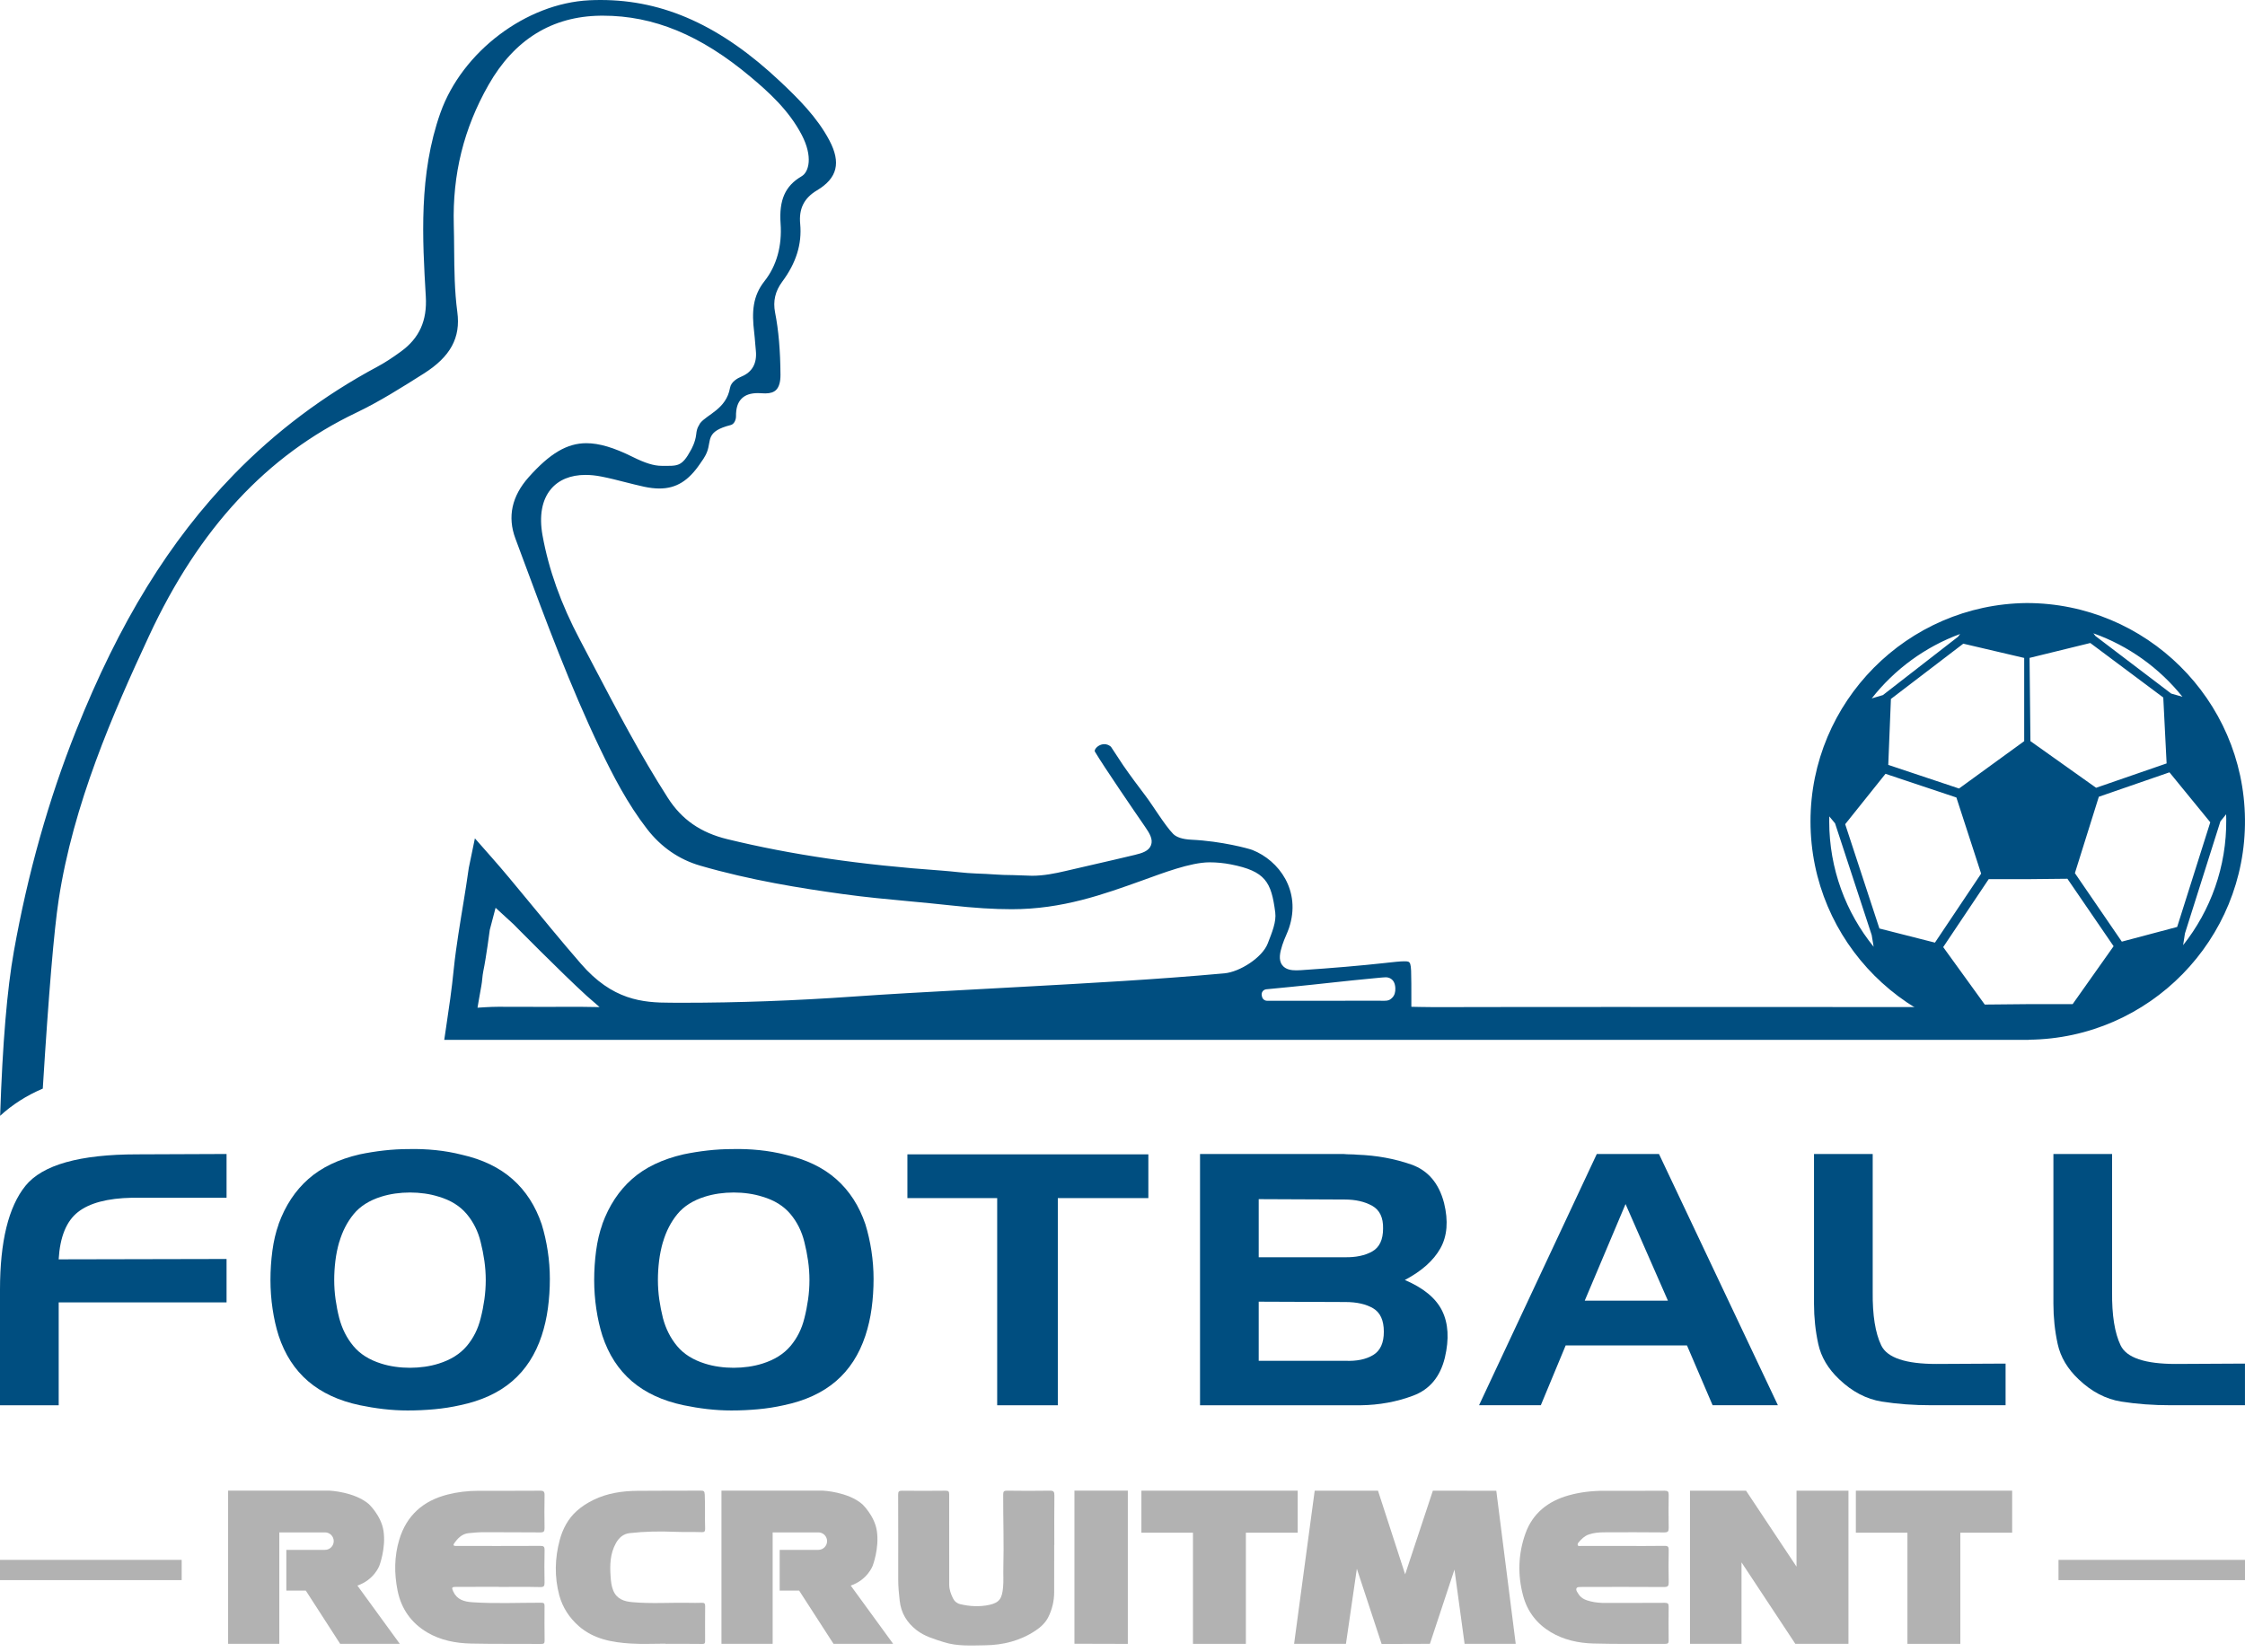 <svg width="144" height="106" viewBox="0 0 144 106" fill="none" xmlns="http://www.w3.org/2000/svg">
<g id="Logo-color">
<g id="Group">
<g id="Group_2">
<g id="Group_3">
<path id="Vector" d="M31.556 55.029C32.291 55.861 33.011 56.735 33.708 57.581C34.009 57.947 34.311 58.311 34.612 58.675C34.872 58.984 35.127 59.297 35.383 59.61C35.983 60.342 36.622 61.084 37.252 61.817C39.275 64.165 41.216 64.329 43.017 64.329C43.281 64.329 43.545 64.332 43.811 64.332C47.321 64.332 50.993 64.198 54.725 63.935C57.021 63.774 59.358 63.647 61.619 63.525C62.267 63.49 65.576 63.309 65.576 63.309C69.826 63.076 74.221 62.837 78.538 62.444C79.523 62.355 80.965 61.433 81.314 60.533C81.598 59.799 81.876 59.141 81.797 58.532C81.545 56.584 81.176 55.892 78.95 55.455C78.498 55.367 78.038 55.322 77.585 55.322C76.362 55.322 74.555 56.024 73.324 56.466C70.776 57.38 68.154 58.331 64.897 58.331C63.744 58.331 62.494 58.252 60.959 58.083C60.084 57.987 59.193 57.902 58.332 57.822C56.94 57.693 55.5 57.558 54.098 57.364C51.366 56.986 48.137 56.473 44.911 55.535C43.548 55.139 42.399 54.344 41.495 53.172C40.243 51.552 39.315 49.75 38.496 48.044C36.575 44.036 35.004 39.796 33.485 35.696L33.056 34.541C32.541 33.153 32.828 31.831 33.911 30.614C35.271 29.086 36.377 28.433 37.61 28.433C38.429 28.433 39.372 28.712 40.58 29.312C41.389 29.714 41.945 29.885 42.439 29.885C43.445 29.885 43.723 29.979 44.319 28.868C44.346 28.82 44.603 28.373 44.656 27.865C44.702 27.41 44.833 27.311 44.907 27.152C45.349 26.584 46.585 26.249 46.825 24.884C46.895 24.488 47.313 24.261 47.554 24.161C48.252 23.872 48.563 23.312 48.482 22.495C48.466 22.337 48.454 22.18 48.44 22.022C48.422 21.794 48.403 21.558 48.375 21.323C48.217 20.01 48.273 19.002 49.039 18.033C49.813 17.052 50.17 15.778 50.069 14.346C49.962 12.83 50.365 11.923 51.415 11.311C51.891 11.034 52.15 10.051 51.429 8.661C50.599 7.064 49.288 5.891 48.125 4.916C44.939 2.248 41.934 1.006 38.67 1.006L38.515 1.007C35.405 1.046 32.988 2.54 31.334 5.449C29.747 8.24 29.019 11.177 29.107 14.43C29.121 14.943 29.126 15.468 29.13 15.975C29.141 17.3 29.153 18.669 29.334 20.018C29.556 21.665 28.894 22.884 27.182 23.966C25.789 24.847 24.349 25.76 22.843 26.48C17.108 29.222 12.764 33.906 9.561 40.795C7.243 45.779 4.693 51.609 3.763 57.729C3.462 59.71 3.128 63.673 2.744 69.84C1.718 70.274 0.781 70.871 0.008 71.585C0.164 66.933 0.454 63.472 0.891 61.026C1.779 56.042 3.12 51.282 4.877 46.879C7.656 39.912 10.871 34.691 14.995 30.447C17.672 27.693 20.771 25.364 24.205 23.526C24.663 23.28 25.132 22.979 25.725 22.546C26.899 21.689 27.403 20.571 27.312 19.026C27.096 15.348 26.85 11.18 28.25 7.236C29.643 3.313 33.752 0.21 37.809 0.017C38.047 0.005 38.288 0 38.523 0C42.594 0 46.256 1.662 50.045 5.23C51.209 6.327 52.412 7.521 53.195 9C53.957 10.44 53.712 11.431 52.4 12.214C51.575 12.706 51.233 13.389 51.326 14.365C51.447 15.655 51.069 16.869 50.17 18.078C49.724 18.68 49.574 19.322 49.715 20.044C49.942 21.204 50.051 22.474 50.062 24.039C50.065 24.497 49.972 24.823 49.785 25.012C49.633 25.165 49.405 25.239 49.087 25.239C49.031 25.239 48.972 25.236 48.912 25.232C48.806 25.224 48.707 25.22 48.614 25.22C48.146 25.22 47.804 25.336 47.568 25.574C47.317 25.827 47.203 26.19 47.209 26.714C47.21 26.915 47.102 27.209 46.874 27.267C45.253 27.68 45.639 28.23 45.358 28.974C45.231 29.311 45.018 29.584 44.904 29.751C44.165 30.837 43.385 31.34 42.294 31.34C41.999 31.34 41.671 31.302 41.323 31.228C40.913 31.139 40.494 31.032 40.09 30.93C39.594 30.803 39.082 30.672 38.567 30.572C38.213 30.502 37.872 30.468 37.555 30.468C36.603 30.468 35.835 30.783 35.337 31.38C34.759 32.071 34.574 33.095 34.798 34.343C35.198 36.552 35.98 38.742 37.193 41.037C37.486 41.591 37.777 42.146 38.068 42.702C39.549 45.526 41.08 48.447 42.84 51.191C43.731 52.58 44.943 53.421 46.653 53.837C50.77 54.839 55.158 55.482 60.463 55.858C61.124 55.905 61.935 56.019 62.582 56.038C63.588 56.067 64.061 56.143 64.999 56.143C65.225 56.143 65.954 56.184 66.194 56.184C66.941 56.184 67.668 56.038 68.342 55.88C68.942 55.738 69.544 55.601 70.146 55.463C71.017 55.263 71.916 55.057 72.8 54.843C73.26 54.732 73.684 54.602 73.827 54.227C73.972 53.848 73.739 53.463 73.445 53.037C72.793 52.094 70.804 49.187 70.232 48.224C70.208 48.184 70.216 48.129 70.255 48.06C70.345 47.902 70.574 47.742 70.836 47.742C70.987 47.742 71.13 47.797 71.258 47.905L72.034 49.084C72.503 49.767 73.004 50.431 73.488 51.071C73.948 51.679 74.708 52.937 75.242 53.491C75.45 53.708 75.838 53.844 76.423 53.872C78.377 53.964 80.119 54.447 80.333 54.531C82.035 55.205 83.482 57.148 82.679 59.542C82.625 59.699 82.559 59.855 82.488 60.02C82.404 60.216 82.317 60.419 82.249 60.636C82.106 61.091 81.987 61.565 82.241 61.911C82.462 62.213 82.844 62.252 83.153 62.252C83.244 62.252 83.343 62.248 83.452 62.241C85.475 62.106 87.257 61.954 88.9 61.774L88.979 61.764C89.445 61.714 89.814 61.672 90.069 61.672C90.508 61.672 90.516 61.672 90.526 63.111C90.528 63.631 90.528 64.59 90.528 64.59C90.528 64.59 91.489 64.613 91.993 64.613C95.86 64.603 99.719 64.602 103.58 64.602L115.69 64.605L130.132 64.614V66.713H28.495L28.61 65.936C28.8 64.659 28.974 63.507 29.113 62.101C29.175 61.469 29.312 60.511 29.397 59.958C29.655 58.274 29.819 57.454 30.07 55.675L30.461 53.785L31.556 55.029ZM31.788 58.239L31.416 59.654C31.416 59.654 31.19 61.401 31 62.308C30.936 62.617 30.933 62.945 30.873 63.255C30.785 63.719 30.629 64.649 30.629 64.649C30.629 64.649 31.497 64.587 31.95 64.59C32.778 64.594 33.605 64.595 34.432 64.595L37.36 64.594C37.527 64.594 38.46 64.61 38.46 64.61C38.46 64.61 37.757 64.002 37.634 63.89C36.007 62.406 32.927 59.282 32.927 59.282L31.788 58.239ZM88.463 64.2C88.499 64.2 88.537 64.201 88.573 64.203C88.618 64.204 88.764 64.203 88.811 64.203C88.999 64.203 89.138 64.181 89.314 63.995C89.45 63.852 89.513 63.648 89.5 63.386C89.468 62.748 89.024 62.698 88.888 62.698C88.773 62.698 88.642 62.716 88.545 62.721C88.457 62.726 88.159 62.758 88.129 62.761C86.256 62.935 84.667 63.131 82.827 63.311L81.223 63.468C81.128 63.477 81.042 63.526 80.986 63.604C80.931 63.681 80.912 63.779 80.933 63.871L80.951 63.949C80.986 64.098 81.12 64.204 81.272 64.204L84.665 64.205C85.93 64.205 87.195 64.204 88.459 64.2H88.463Z" fill="#004E80"/>
</g>
</g>
<g id="Group_4">
<path id="Vector_2" d="M129.991 38.688C122.335 38.767 116.13 45.021 116.13 52.695C116.13 60.419 122.414 66.703 130.138 66.703C137.862 66.622 144.079 60.274 143.998 52.55C143.918 44.875 137.647 38.687 129.991 38.688ZM129.837 42.21V47.549L125.657 50.587L121.118 49.071L121.288 44.842L125.931 41.295L129.837 42.21ZM134.077 41.252L138.758 44.749L138.972 48.977L134.449 50.54L130.237 47.547L130.181 42.207L134.077 41.252ZM125.726 40.674L125.592 40.851L120.776 44.592L120.057 44.806C121.515 42.949 123.472 41.503 125.726 40.674ZM139.987 44.701L139.266 44.496L134.411 40.806L134.276 40.63C136.538 41.434 138.511 42.859 139.987 44.701ZM120.18 60.74C118.4 58.54 117.331 55.741 117.331 52.697C117.331 52.59 117.332 52.481 117.335 52.375L117.705 52.821L120.055 59.988L120.18 60.74ZM140.148 59.884L142.423 52.693L142.789 52.242C142.793 52.349 142.795 52.456 142.797 52.564C142.829 55.609 141.789 58.418 140.031 60.637L140.148 59.884ZM120.55 59.568L118.355 52.876L120.94 49.644L125.488 51.163L127.075 56.047L124.112 60.474L120.55 59.568ZM136.099 60.411L133.089 56.016L134.624 51.116L139.155 49.549L141.773 52.753L139.649 59.468L136.099 60.411ZM130.126 64.42L127.307 64.447L124.642 60.761L127.56 56.402H130.084L132.609 56.376L135.572 60.704L132.946 64.418L130.126 64.42Z" fill="#004E80"/>
</g>
</g>
<g id="Group_5">
<g id="Group_6">
<g id="Group_7">
<path id="Vector_3" d="M1.632 76.077C2.72 74.731 5.11 74.057 8.799 74.057L14.532 74.034V76.841H8.475C6.896 76.872 5.736 77.178 4.998 77.762C4.257 78.345 3.847 79.355 3.763 80.793L14.532 80.77V83.554H3.765V90.155H0V82.746C0 79.648 0.545 77.425 1.632 76.077Z" fill="#004E80"/>
<path id="Vector_4" d="M17.873 78.524C18.304 77.342 18.94 76.38 19.779 75.639C20.618 74.897 21.719 74.37 23.081 74.056C23.579 73.952 24.095 73.869 24.627 73.809C25.159 73.749 25.69 73.719 26.222 73.719C26.787 73.705 27.36 73.727 27.941 73.786C28.522 73.846 29.079 73.944 29.611 74.079C30.94 74.378 32.029 74.901 32.876 75.65C33.723 76.398 34.347 77.364 34.746 78.546C34.912 79.084 35.041 79.653 35.132 80.252C35.223 80.85 35.269 81.449 35.269 82.047C35.269 82.691 35.227 83.319 35.144 83.933C35.061 84.547 34.928 85.13 34.746 85.685C34.347 86.896 33.716 87.874 32.852 88.614C31.988 89.356 30.873 89.867 29.512 90.152C28.98 90.272 28.431 90.358 27.868 90.41C27.303 90.462 26.73 90.489 26.147 90.489C25.631 90.489 25.117 90.458 24.602 90.399C24.086 90.339 23.579 90.256 23.081 90.152C21.735 89.867 20.63 89.354 19.766 88.614C18.901 87.873 18.269 86.896 17.871 85.685C17.704 85.161 17.576 84.592 17.485 83.979C17.393 83.366 17.348 82.745 17.348 82.115C17.348 81.486 17.389 80.862 17.472 80.241C17.555 79.62 17.688 79.055 17.871 78.546V78.524H17.873ZM21.761 79.669C21.645 80.073 21.562 80.481 21.512 80.893C21.462 81.304 21.437 81.713 21.437 82.117C21.437 82.536 21.466 82.951 21.524 83.363C21.581 83.774 21.66 84.175 21.76 84.564C21.943 85.253 22.246 85.852 22.67 86.359C23.093 86.868 23.688 87.242 24.452 87.481C24.734 87.571 25.033 87.639 25.35 87.683C25.665 87.729 25.982 87.75 26.297 87.75C26.612 87.75 26.929 87.727 27.244 87.683C27.559 87.638 27.858 87.571 28.142 87.481C28.906 87.242 29.504 86.868 29.936 86.359C30.367 85.85 30.666 85.252 30.833 84.564C30.934 84.175 31.012 83.774 31.07 83.363C31.127 82.951 31.157 82.536 31.157 82.117C31.157 81.713 31.127 81.304 31.07 80.893C31.011 80.481 30.932 80.081 30.833 79.692C30.668 79.004 30.369 78.401 29.936 77.885C29.503 77.369 28.906 76.998 28.142 76.773C27.858 76.684 27.561 76.615 27.244 76.571C26.927 76.526 26.612 76.505 26.297 76.505C25.982 76.505 25.665 76.527 25.35 76.571C25.034 76.617 24.735 76.684 24.452 76.773C23.688 77.012 23.097 77.388 22.682 77.895C22.266 78.404 21.959 79.003 21.76 79.691V79.669H21.761Z" fill="#004E80"/>
<path id="Vector_5" d="M38.636 78.524C39.068 77.342 39.703 76.38 40.542 75.639C41.381 74.897 42.482 74.37 43.846 74.056C44.344 73.952 44.86 73.869 45.392 73.809C45.923 73.749 46.455 73.719 46.987 73.719C47.552 73.705 48.125 73.727 48.706 73.786C49.287 73.846 49.844 73.944 50.376 74.079C51.705 74.378 52.794 74.901 53.641 75.65C54.487 76.398 55.111 77.364 55.51 78.546C55.675 79.084 55.805 79.653 55.896 80.252C55.986 80.85 56.033 81.449 56.033 82.047C56.033 82.691 55.992 83.319 55.909 83.933C55.826 84.547 55.693 85.13 55.51 85.685C55.111 86.896 54.48 87.874 53.615 88.614C52.751 89.356 51.638 89.867 50.276 90.152C49.744 90.272 49.195 90.358 48.631 90.41C48.066 90.462 47.493 90.489 46.912 90.489C46.396 90.489 45.882 90.458 45.366 90.399C44.85 90.339 44.344 90.256 43.846 90.152C42.499 89.867 41.395 89.354 40.53 88.614C39.666 87.873 39.034 86.896 38.636 85.685C38.47 85.161 38.341 84.592 38.25 83.979C38.158 83.366 38.112 82.745 38.112 82.115C38.112 81.486 38.154 80.862 38.236 80.241C38.319 79.62 38.453 79.055 38.635 78.546V78.524H38.636ZM42.525 79.669C42.408 80.073 42.326 80.481 42.275 80.893C42.225 81.304 42.2 81.713 42.2 82.117C42.2 82.536 42.23 82.951 42.287 83.363C42.346 83.774 42.425 84.175 42.523 84.564C42.706 85.253 43.01 85.852 43.433 86.359C43.857 86.868 44.451 87.242 45.215 87.481C45.497 87.571 45.796 87.639 46.113 87.683C46.428 87.729 46.745 87.75 47.06 87.75C47.375 87.75 47.692 87.727 48.007 87.683C48.322 87.638 48.622 87.571 48.905 87.481C49.669 87.242 50.267 86.868 50.699 86.359C51.13 85.85 51.43 85.252 51.597 84.564C51.697 84.175 51.774 83.774 51.833 83.363C51.892 82.951 51.92 82.536 51.92 82.117C51.92 81.713 51.891 81.304 51.833 80.893C51.774 80.481 51.696 80.081 51.597 79.692C51.43 79.004 51.132 78.401 50.699 77.885C50.267 77.369 49.669 76.998 48.905 76.773C48.622 76.684 48.322 76.615 48.007 76.571C47.692 76.526 47.375 76.505 47.06 76.505C46.743 76.505 46.428 76.527 46.113 76.571C45.798 76.617 45.498 76.684 45.215 76.773C44.451 77.012 43.861 77.388 43.445 77.895C43.03 78.404 42.722 79.003 42.523 79.691V79.669H42.525Z" fill="#004E80"/>
<path id="Vector_6" d="M58.203 76.864V74.057H73.658V76.864H67.851V90.155H63.962V76.864H58.203Z" fill="#004E80"/>
<path id="Vector_7" d="M76.973 90.153V74.034H86.17C86.32 74.049 86.469 74.057 86.619 74.057C86.769 74.057 86.918 74.065 87.068 74.08C88.298 74.124 89.448 74.335 90.52 74.709C91.591 75.083 92.294 75.906 92.626 77.179C92.908 78.332 92.83 79.301 92.39 80.086C91.949 80.872 91.189 81.549 90.11 82.118C91.305 82.627 92.104 83.285 92.502 84.094C92.9 84.902 92.959 85.905 92.677 87.102C92.378 88.33 91.701 89.142 90.645 89.537C89.59 89.934 88.464 90.14 87.268 90.155C87.184 90.155 87.107 90.155 87.032 90.155C86.957 90.155 86.886 90.155 86.819 90.155H76.973V90.153ZM80.737 80.658H86.246C86.961 80.672 87.552 80.55 88.016 80.288C88.481 80.026 88.714 79.536 88.714 78.817C88.73 78.114 88.497 77.627 88.016 77.358C87.534 77.088 86.945 76.955 86.246 76.955L80.737 76.931V80.658ZM88.078 86.932C88.535 86.656 88.763 86.158 88.763 85.439C88.763 84.706 88.535 84.205 88.078 83.935C87.621 83.665 87.026 83.531 86.296 83.531L80.737 83.509V87.302H86.296C87.026 87.333 87.621 87.209 88.078 86.932Z" fill="#004E80"/>
<path id="Vector_8" d="M106.411 74.034L114.039 90.153H109.851L108.206 86.314H100.427L98.832 90.153H94.87L102.423 74.034H106.411ZM101.65 83.442H106.984L104.267 77.246L101.65 83.442Z" fill="#004E80"/>
<path id="Vector_9" d="M120.705 89.918C119.717 89.76 118.807 89.286 117.976 88.493C117.261 87.82 116.812 87.063 116.629 86.226C116.446 85.388 116.355 84.528 116.355 83.644V74.034H120.12V82.879C120.103 84.376 120.286 85.52 120.668 86.314C121.05 87.107 122.229 87.504 124.206 87.504L128.643 87.481V90.153H123.882C122.753 90.153 121.694 90.076 120.705 89.918Z" fill="#004E80"/>
<path id="Vector_10" d="M136.061 89.918C135.072 89.76 134.162 89.286 133.331 88.493C132.617 87.82 132.168 87.063 131.985 86.226C131.802 85.388 131.711 84.528 131.711 83.644V74.034H135.475V82.879C135.458 84.376 135.641 85.52 136.023 86.314C136.405 87.107 137.585 87.504 139.562 87.504L143.998 87.481V90.153H139.237C138.108 90.153 137.049 90.076 136.061 89.918Z" fill="#004E80"/>
</g>
</g>
</g>
<g id="Group_8">
<g id="Group_9">
<g id="Group_10">
<path id="Vector_11" d="M31.994 101.803C31.087 101.803 30.179 101.802 29.272 101.805C28.974 101.806 28.953 101.845 29.079 102.117C29.319 102.629 29.782 102.756 30.282 102.791C31.757 102.89 33.233 102.821 34.709 102.823C34.896 102.823 34.929 102.872 34.928 103.038C34.923 103.778 34.923 104.517 34.932 105.257C34.933 105.429 34.886 105.468 34.708 105.465C33.206 105.452 31.704 105.474 30.203 105.441C29.225 105.42 28.263 105.234 27.41 104.732C26.381 104.125 25.736 103.215 25.501 102.043C25.282 100.95 25.287 99.849 25.609 98.779C26.075 97.227 27.138 96.28 28.711 95.882C29.353 95.719 30.004 95.644 30.664 95.642C31.992 95.641 33.32 95.646 34.649 95.636C34.867 95.634 34.933 95.696 34.929 95.914C34.917 96.62 34.917 97.327 34.928 98.034C34.932 98.245 34.881 98.314 34.654 98.311C33.441 98.298 32.228 98.308 31.017 98.299C30.693 98.297 30.374 98.329 30.056 98.36C29.626 98.402 29.356 98.695 29.125 99.025C29.061 99.116 29.093 99.18 29.214 99.18C29.313 99.18 29.412 99.181 29.511 99.181C31.226 99.181 32.943 99.185 34.658 99.176C34.879 99.174 34.936 99.235 34.931 99.452C34.916 100.142 34.915 100.832 34.928 101.523C34.932 101.749 34.893 101.825 34.638 101.818C33.756 101.797 32.873 101.81 31.99 101.81C31.994 101.807 31.994 101.806 31.994 101.803Z" fill="#B2B2B2"/>
<path id="Vector_12" d="M104.119 99.18C105.002 99.18 105.885 99.188 106.766 99.174C106.992 99.17 107.04 99.24 107.036 99.452C107.022 100.134 107.02 100.816 107.035 101.499C107.04 101.737 106.994 101.818 106.729 101.815C105.03 101.802 103.329 101.809 101.63 101.81C101.589 101.81 101.547 101.807 101.506 101.811C101.371 101.825 101.174 101.785 101.121 101.897C101.061 102.021 101.191 102.172 101.269 102.294C101.448 102.57 101.741 102.666 102.039 102.739C102.351 102.815 102.671 102.839 102.994 102.837C104.256 102.832 105.519 102.839 106.781 102.829C106.975 102.828 107.035 102.879 107.032 103.077C107.022 103.799 107.024 104.523 107.032 105.246C107.034 105.402 106.995 105.46 106.828 105.46C105.285 105.452 103.742 105.482 102.199 105.438C101.241 105.412 100.302 105.21 99.462 104.705C98.563 104.163 97.968 103.385 97.696 102.37C97.335 101.031 97.383 99.691 97.839 98.398C98.298 97.094 99.29 96.305 100.621 95.934C101.372 95.724 102.138 95.64 102.915 95.641C104.202 95.644 105.489 95.646 106.776 95.637C106.988 95.636 107.036 95.701 107.034 95.901C107.022 96.608 107.022 97.315 107.034 98.022C107.038 98.238 106.991 98.314 106.752 98.311C105.456 98.297 104.162 98.301 102.866 98.306C102.537 98.308 102.211 98.338 101.895 98.45C101.623 98.547 101.439 98.739 101.261 98.945C101.22 98.993 101.176 99.06 101.2 99.125C101.235 99.217 101.328 99.18 101.395 99.181C102.303 99.181 103.212 99.181 104.119 99.18Z" fill="#B2B2B2"/>
<path id="Vector_13" d="M67.619 99.12C67.619 100.131 67.621 101.141 67.617 102.152C67.615 102.709 67.49 103.246 67.243 103.742C67.062 104.105 66.763 104.384 66.423 104.61C65.441 105.266 64.342 105.539 63.177 105.553C62.29 105.565 61.392 105.625 60.528 105.348C59.919 105.151 59.306 104.984 58.782 104.573C58.163 104.086 57.8 103.483 57.711 102.709C57.657 102.254 57.614 101.797 57.614 101.336C57.616 99.519 57.617 97.704 57.61 95.887C57.61 95.698 57.652 95.634 57.855 95.637C58.787 95.648 59.72 95.646 60.652 95.636C60.843 95.633 60.885 95.693 60.883 95.874C60.879 97.805 60.883 99.736 60.885 101.667C60.885 101.98 60.993 102.262 61.125 102.537C61.22 102.733 61.387 102.867 61.591 102.915C62.206 103.061 62.83 103.094 63.452 102.962C64.128 102.817 64.274 102.524 64.339 101.844C64.379 101.428 64.346 101.006 64.357 100.586C64.398 99.018 64.342 97.45 64.347 95.882C64.349 95.691 64.39 95.632 64.59 95.634C65.505 95.646 66.422 95.65 67.338 95.634C67.587 95.63 67.633 95.708 67.631 95.939C67.617 96.998 67.626 98.059 67.626 99.12C67.621 99.12 67.62 99.12 67.619 99.12Z" fill="#B2B2B2"/>
<path id="Vector_14" d="M42.698 105.448C41.947 105.448 41.195 105.485 40.447 105.44C39.245 105.365 38.073 105.154 37.122 104.319C36.514 103.785 36.087 103.127 35.875 102.35C35.555 101.161 35.587 99.961 35.907 98.779C36.099 98.075 36.444 97.428 36.991 96.937C37.307 96.652 37.679 96.415 38.074 96.222C38.961 95.792 39.907 95.654 40.876 95.644C42.229 95.629 43.581 95.64 44.934 95.632C45.129 95.63 45.193 95.65 45.204 95.884C45.239 96.615 45.204 97.346 45.229 98.075C45.235 98.25 45.178 98.302 45.006 98.295C44.43 98.274 43.853 98.297 43.276 98.273C42.313 98.231 41.35 98.249 40.391 98.357C39.985 98.402 39.703 98.649 39.508 98.998C39.13 99.674 39.112 100.409 39.166 101.152C39.187 101.452 39.217 101.753 39.335 102.04C39.561 102.586 40.03 102.739 40.546 102.785C41.747 102.895 42.952 102.809 44.155 102.829C44.444 102.835 44.732 102.837 45.021 102.827C45.187 102.82 45.232 102.884 45.231 103.042C45.223 103.79 45.224 104.537 45.227 105.285C45.227 105.412 45.209 105.468 45.05 105.465C44.267 105.453 43.483 105.46 42.699 105.46C42.698 105.457 42.698 105.453 42.698 105.448Z" fill="#B2B2B2"/>
<path id="Vector_15" d="M83.238 95.634V98.33H79.914V105.46H76.52V98.33H73.212V95.634H83.238Z" fill="#B2B2B2"/>
<path id="Vector_16" d="M129.065 95.634V98.33H125.74V105.46H122.347V98.33H119.039V95.634H129.065Z" fill="#B2B2B2"/>
<path id="Vector_17" d="M83.007 105.458L84.328 95.636H88.388L90.13 101.002L91.908 95.636L95.976 95.638L97.222 105.458H93.942L93.293 100.696L91.718 105.458L88.62 105.468L87.032 100.643L86.333 105.458H83.007Z" fill="#B2B2B2"/>
<path id="Vector_18" d="M68.917 105.453L72.342 105.462V95.632H68.917V105.453Z" fill="#B2B2B2"/>
<path id="Vector_19" d="M108.4 105.458V95.634H111.995L115.233 100.508V95.634H118.565V105.458H115.156L111.705 100.234V105.458H108.4Z" fill="#B2B2B2"/>
<path id="Vector_20" d="M20.846 98.31C21.156 98.31 21.406 98.561 21.406 98.871C21.406 99.181 21.156 99.431 20.846 99.431H18.367V102.045H19.615L21.817 105.457H25.642L22.924 101.723C23.992 101.359 24.328 100.462 24.328 100.462C24.328 100.462 24.768 99.331 24.598 98.209C24.451 97.236 23.658 96.496 23.658 96.496C22.738 95.704 21.147 95.633 21.147 95.633H14.632V105.457H17.915V98.311H20.846V98.31Z" fill="#B2B2B2"/>
<path id="Vector_21" d="M52.491 98.31C52.801 98.31 53.051 98.561 53.051 98.871C53.051 99.181 52.801 99.431 52.491 99.431H50.011V102.045H51.259L53.462 105.457H57.287L54.568 101.723C55.637 101.359 55.972 100.462 55.972 100.462C55.972 100.462 56.413 99.331 56.242 98.209C56.095 97.236 55.303 96.496 55.303 96.496C54.383 95.704 52.791 95.633 52.791 95.633H46.276V105.457H49.56V98.311H52.491V98.31Z" fill="#B2B2B2"/>
</g>
</g>
<path id="Vector_22" d="M11.653 100.074H0V101.372H11.653V100.074Z" fill="#B2B2B2"/>
<path id="Vector_23" d="M144 100.074H132.037V101.372H144V100.074Z" fill="#B2B2B2"/>
</g>
</g>
</svg>
